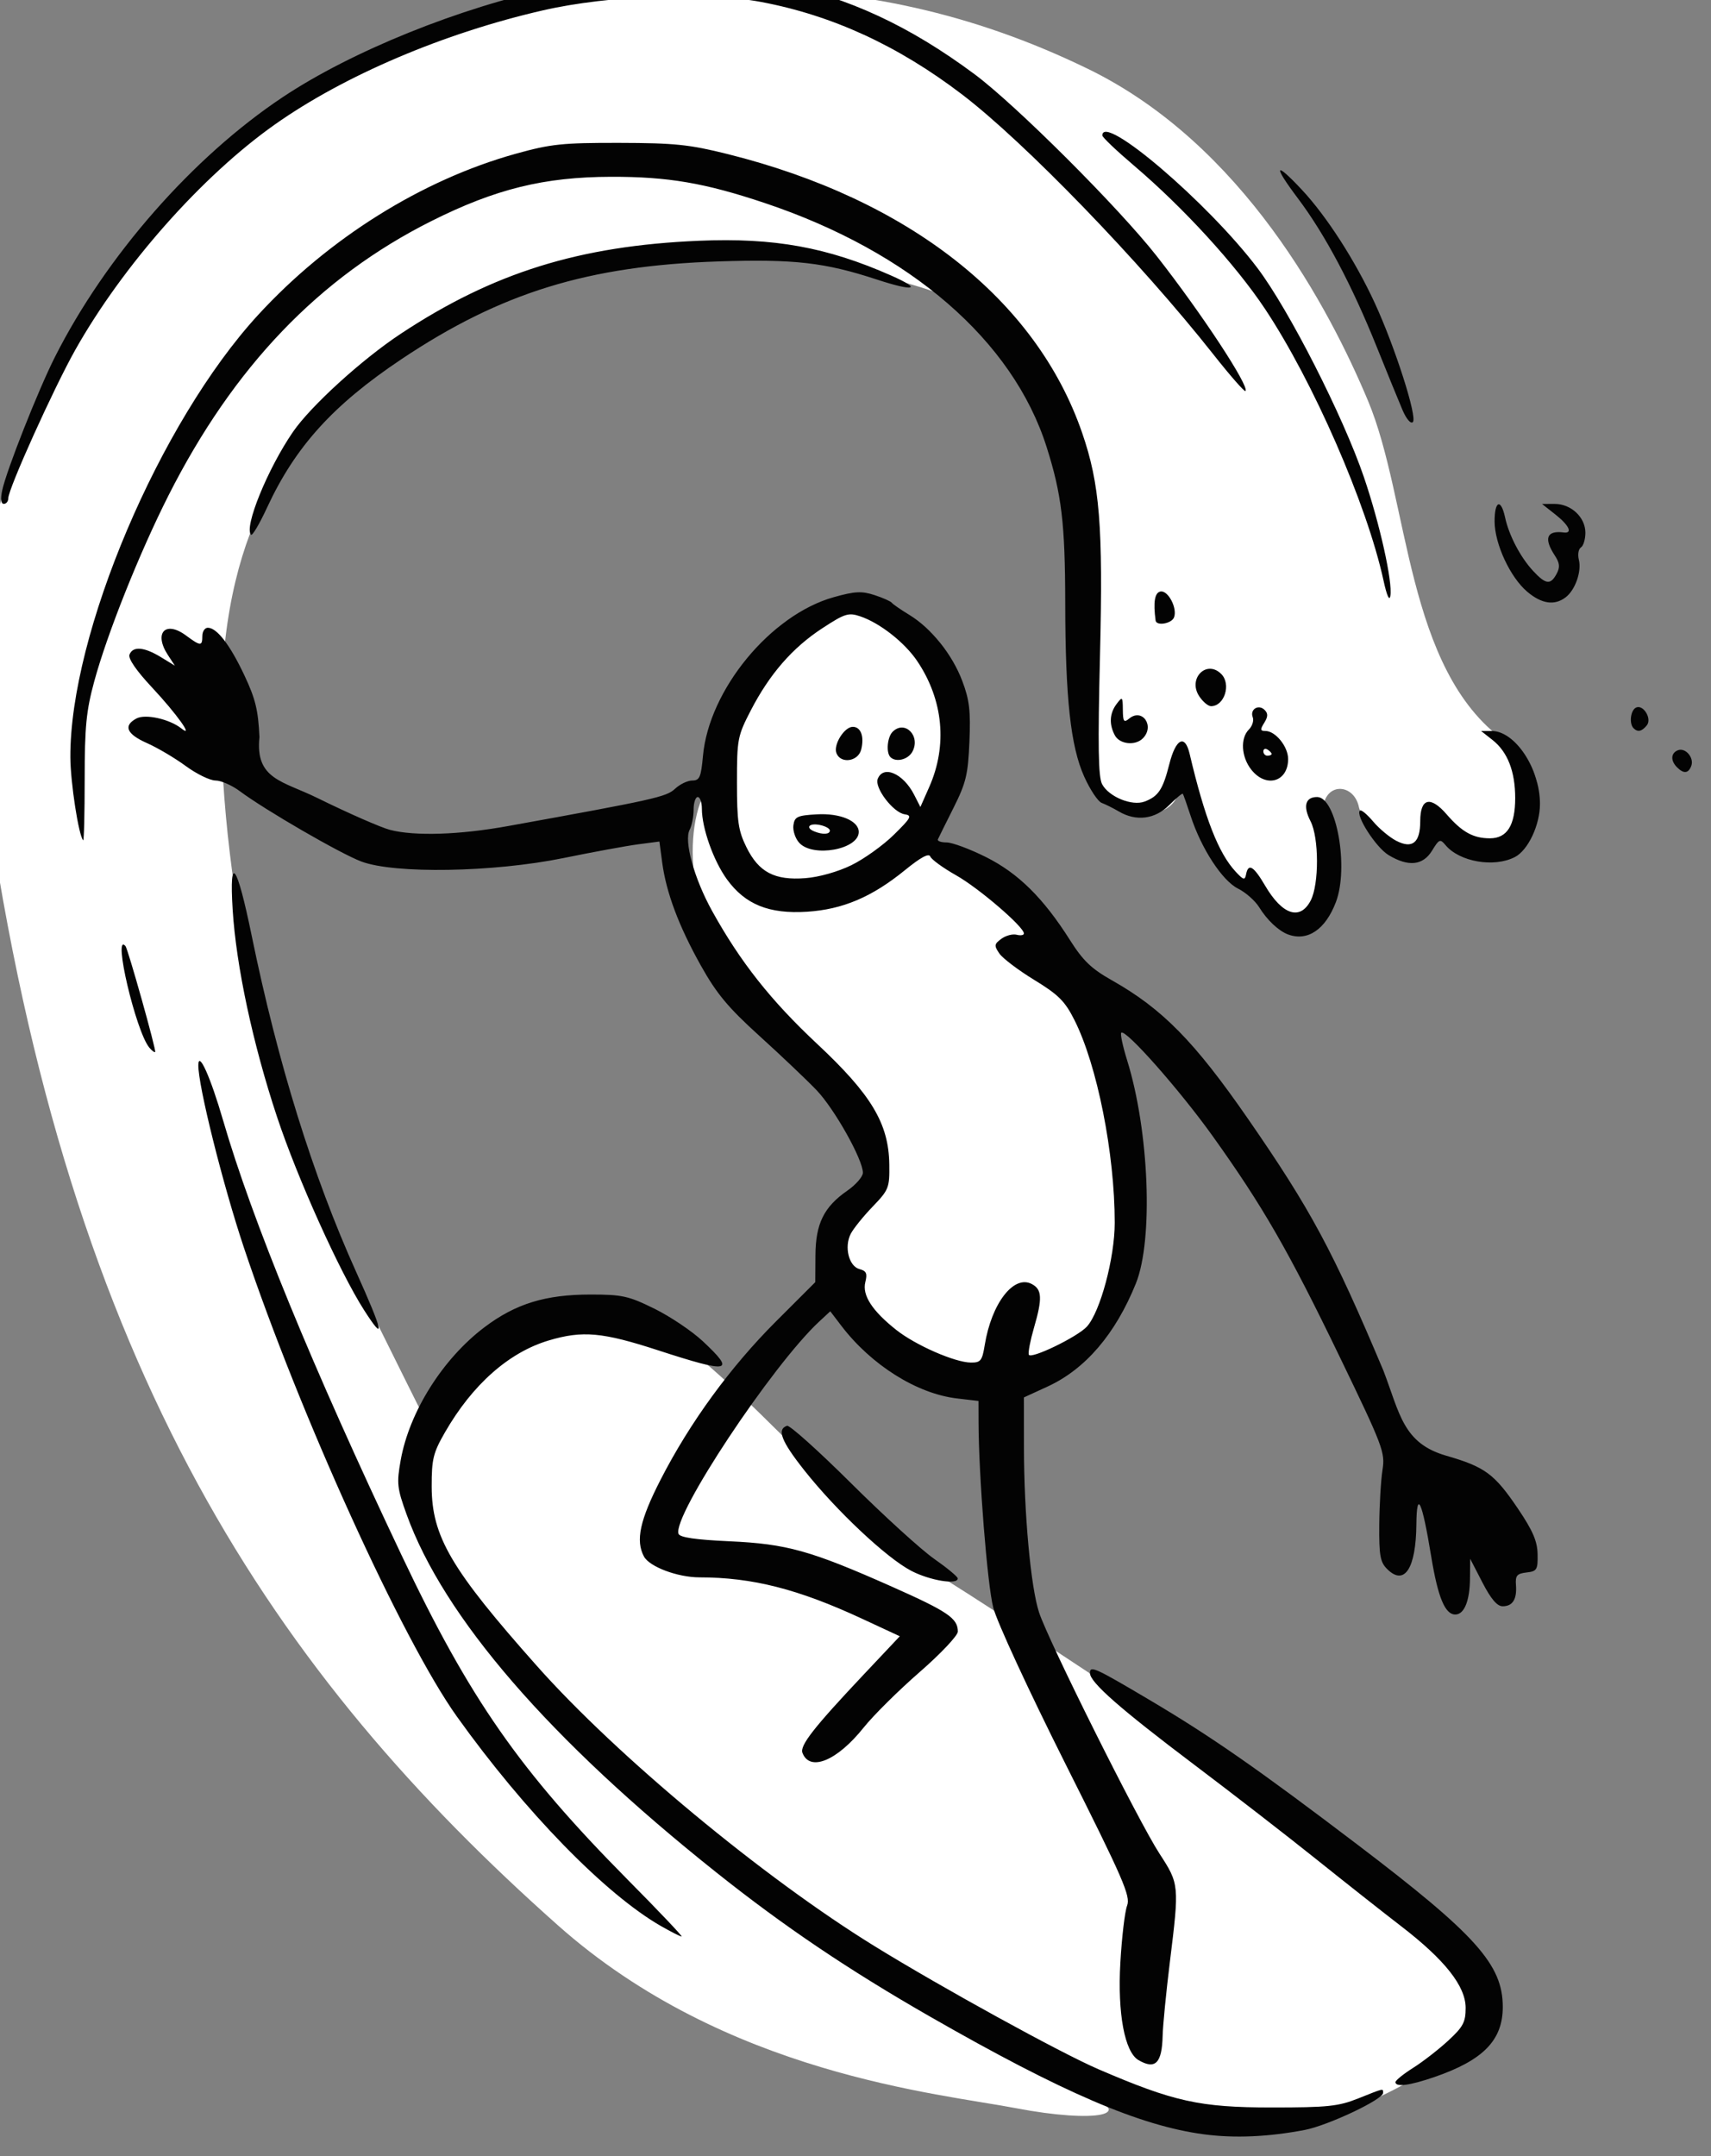 <?xml version="1.0" ?><svg xmlns="http://www.w3.org/2000/svg" width="340.327mm" height="428.879mm" viewBox="0 0 340.327 428.879">
    <rect x="0" y="0" width="340.327" height="428.879" fill="#808080" stroke="none"/>
    <path d="m -8751.075,-10049.822 c -34.867,-0.27 -70.582,1.562 -107.547,5.125 -147.858,14.252 -294.088,78.588 -412.492,227.373 -118.404,148.784 -146.012,294.729 -122.703,459.059 70.407,496.382 249.668,755.571 490.248,969.314 143.907,127.854 326.353,143.995 393.103,156.783 66.751,12.787 108.636,6.127 53.578,-13.72 -55.058,-19.847 -240.212,-139.197 -312.883,-191.811 -72.671,-52.614 -166.211,-154.634 -196.256,-190.598 -30.045,-35.963 -63.642,-106.035 -67.639,-135.605 -3.996,-29.57 15.951,-59.061 15.951,-59.061 0,0 -98.839,-197.497 -110.68,-227.068 -11.841,-29.57 -66.159,-217.78 -63.939,-384.547 2.22,-166.766 67.638,-226.44 111.744,-275.324 44.106,-48.885 167.64,-94.327 240.902,-109.912 73.263,-15.584 235.328,14.918 284.318,41.025 48.99,26.107 73.412,63.269 98.129,123.742 24.717,60.472 13.616,177.823 7.695,257.077 0,0 -7.985,50.379 39.377,55.84 47.362,5.461 40.555,-35.432 40.555,-35.432 0,0 0.296,-16.383 16.576,42.625 16.281,59.007 47.361,53.678 47.361,53.678 0,0 -0.739,31.159 27.379,33.976 44.786,4.488 33.247,-61.726 30.583,-92.095 -2.664,-30.37 26.641,-30.503 30.934,-7.726 5.305,20.514 58.584,64.055 61.183,13.231 l 9.621,8.793 c 0,0 51.358,26.64 68.971,-0.666 17.613,-27.306 22.753,-51.492 -15.214,-78.881 -84.876,-61.228 -81.263,-206.447 -116.956,-291.548 -32.743,-78.068 -106.712,-219.584 -240.213,-284.452 -100.126,-48.651 -197.087,-68.383 -301.688,-69.195 z m 97.944,527.919 c -91.262,2.264 -86.75,73.478 -113.592,145.344 -35.366,37.334 -20.998,119.171 1.288,160.32 43.29,70.94 129.973,97.909 136.509,165.938 4.026,51.937 -10.262,25.322 -28.716,62.312 -18.454,36.99 10.737,93.759 44.121,115.047 0,0 30.196,43.826 108.688,12.539 127.454,-50.804 93.969,-183.296 76.689,-255.615 -17.279,-72.32 -83.546,-150.981 -107.871,-171.363 -24.325,-20.382 -64.756,-29.29 -64.756,-29.29 0,0 28.351,-22.496 42.107,-69.753 13.756,-47.256 -3.206,-137.743 -94.468,-135.478 z m -227.227,611.245 c -4.123,-0.08 -8.065,0.106 -11.756,0.578 -29.526,3.774 -90.758,40.764 -117.6,95.117 -18.789,54.805 -21.475,58.279 46.301,178.006 67.776,119.726 275.632,242.623 375.115,311.772 99.483,69.148 237.744,118.519 314.553,106.138 76.809,-12.381 131.358,-55.408 150.818,-72.318 19.46,-16.91 10.569,-61.298 -12.246,-81.529 -22.816,-20.231 -157.026,-116.405 -185.881,-143.129 -28.855,-26.723 -220.271,-150.829 -248.119,-168.041 -27.848,-17.211 -92.268,-72.922 -106.863,-88.775 -14.595,-15.853 -90.592,-93.004 -115.756,-109.612 -22.019,-14.532 -59.708,-27.677 -88.566,-28.207 z" fill="#fff" transform="translate(35.816,72.517) matrix(0.232,0,0,0.232,2140.803,2256.668)"/>
    <path d="m -8349.861,-8209.858 c -54.847,-7.303 -121.219,-35.833 -234.627,-100.85 -70.218,-40.255 -125.014,-77.214 -183.351,-123.663 -142.997,-113.855 -233.743,-218.766 -265.583,-307.032 -8.116,-22.498 -8.555,-26.544 -5.026,-46.345 7.396,-41.506 36.099,-87.05 71.864,-114.038 26.671,-20.123 52.243,-28.004 90.869,-28.004 27.204,0 32.589,1.191 54.799,12.129 13.547,6.671 32.226,19.236 41.508,27.917 28.6,26.751 23.308,27.818 -38.41,7.738 -47.667,-15.506 -64.66,-17.048 -93.518,-8.476 -34.347,10.199 -65.644,37.895 -89.226,78.964 -10.032,17.47 -11.348,22.864 -11.306,46.319 0.077,42.807 16.523,70.848 90.21,153.805 68.707,77.35 194.119,181.424 289.474,240.228 57.528,35.475 159.363,91.46 191.813,105.45 64.712,27.898 87.078,32.841 148.608,32.847 48.233,0 57.216,-0.937 74.332,-7.77 22.457,-8.968 21.238,-8.7 21.238,-4.678 0,5.601 -47.364,27.954 -67.252,31.739 -31.345,5.966 -60.212,7.208 -86.414,3.72 z m 164.291,-44.753 c 0,-1.46 6.833,-6.969 15.175,-12.238 8.343,-5.27 21.879,-15.777 30.08,-23.348 12.769,-11.79 14.911,-15.812 14.911,-28.007 0,-18.655 -17.8,-41.207 -55.269,-70.029 -15.186,-11.68 -47.895,-37.489 -72.687,-57.354 -24.792,-19.863 -71.847,-56.309 -104.569,-80.99 -63.761,-48.095 -89.579,-70.771 -89.579,-78.685 0,-6.645 3.888,-4.898 50.532,22.7 53.149,31.445 93.106,59.232 178.64,124.224 101.853,77.393 124.805,103.029 124.774,139.361 -0.026,28.453 -16.792,45.629 -58.586,60.007 -21.222,7.303 -33.434,8.896 -33.424,4.359 z m -220.289,-18.835 c -11.907,-6.94 -18.076,-39.993 -15.589,-83.536 1.246,-21.808 3.848,-43.815 5.782,-48.902 3.109,-8.179 -3.005,-22.243 -52.799,-121.455 -31.598,-62.956 -58.791,-121.805 -61.956,-134.078 -5.085,-19.721 -12.477,-112.991 -12.604,-159.037 l -0.05,-18.089 -18.552,-2.198 c -34.358,-4.07 -73.4,-28.642 -99.143,-62.402 l -9.371,-12.291 -9.432,8.75 c -40.385,37.466 -126.364,167.203 -120.659,182.07 1.17,3.05 14.784,5.03 43.594,6.342 49.215,2.243 69.657,7.948 139.174,38.843 48.165,21.408 56.691,27.211 56.691,38.589 0,3.411 -14.771,19.061 -32.824,34.776 -18.053,15.716 -39.622,37.097 -47.932,47.509 -22.716,28.469 -46.138,38.158 -52.453,21.702 -2.419,-6.305 9.632,-21.697 53.016,-67.713 l 30.429,-32.279 -32.26,-14.988 c -54.783,-25.453 -94.216,-35.494 -139.385,-35.494 -18.812,0 -42.979,-9.065 -47.703,-17.892 -7.315,-13.667 -3.507,-31.185 14.347,-66.004 25.117,-48.982 59.748,-96.458 98.886,-135.559 l 33.657,-33.627 0.135,-23.006 c 0.159,-27.126 7.253,-41.514 27.33,-55.427 7.341,-5.087 13.348,-12.005 13.348,-15.371 0,-11.33 -24.353,-54.721 -39.727,-70.787 -8.383,-8.761 -30.351,-29.627 -48.816,-46.367 -27.065,-24.54 -36.828,-36.255 -50.362,-60.434 -19.009,-33.962 -29.75,-62.625 -33.194,-88.59 l -2.356,-17.76 -18.075,2.365 c -9.941,1.304 -38.782,6.6 -64.09,11.774 -60.09,12.28 -144.906,13.732 -173.44,2.968 -18.072,-6.82 -82.239,-43.973 -104.221,-60.344 -6.705,-4.994 -16.049,-9.082 -20.763,-9.082 -4.715,0 -16.193,-5.593 -25.508,-12.432 -9.315,-6.838 -24.262,-15.673 -33.216,-19.634 -17.525,-7.752 -20.593,-14.93 -9.027,-21.121 7.661,-4.099 28.296,0.473 38.457,8.519 11.358,8.997 -4.099,-12.631 -24.987,-34.959 -13.667,-14.609 -20.75,-24.92 -19.45,-28.31 2.835,-7.388 12.467,-6.637 26.78,2.089 l 12.124,7.391 -5.929,-9.05 c -12.398,-18.923 -2.302,-29.958 15.42,-16.855 12.611,9.324 14.046,9.374 14.046,0.478 0,-3.894 2.112,-7.08 4.692,-7.08 7.79,0 18.99,14.55 31.331,40.704 9.511,20.158 11.927,30.06 12.952,53.094 -3.803,36.275 19.966,37.529 49.59,52.115 26.581,13.087 54.7,25.421 62.487,27.412 21.337,5.448 59.421,4.208 100.879,-3.286 125.734,-22.733 135.912,-25.005 143.343,-31.984 4.15,-3.9 10.806,-7.091 14.79,-7.091 6.272,0 7.5,-2.819 9.151,-21.028 5.151,-56.808 57.964,-120.942 112.098,-136.13 18.151,-5.094 23.97,-5.4 34.906,-1.834 7.218,2.352 13.92,5.325 14.894,6.605 0.974,1.282 7.715,5.941 14.982,10.358 18.891,11.479 36.882,33.938 45.498,56.8 6.101,16.186 7.198,25.557 6.082,51.963 -1.191,28.177 -2.897,35.278 -13.609,56.635 -6.736,13.428 -12.779,25.61 -13.428,27.07 -0.649,1.46 2.721,2.655 7.488,2.655 4.768,0 19.944,5.641 33.725,12.535 27.721,13.869 49.257,35.165 72.138,71.335 11.07,17.5 18.298,24.426 35.8,34.306 43.324,24.461 70.907,52.529 116.764,118.822 53.793,77.764 72.709,112.944 116.078,215.869 14.057,36.739 16.702,62.163 53.735,72.853 33.364,9.629 41.451,15.602 61.677,45.56 12.674,18.774 16.543,27.768 16.749,38.936 0.244,13.303 -0.554,14.617 -9.505,15.647 -8.212,0.945 -9.655,2.655 -9.041,10.72 0.934,12.254 -2.817,18.243 -11.426,18.243 -4.717,0 -10.046,-6.263 -17.319,-20.354 l -10.505,-20.351 -0.17,17.046 c -0.191,19.098 -4.963,30.739 -12.602,30.739 -8.777,0 -14.891,-14.723 -20.629,-49.677 -7.881,-48.019 -12.442,-57.883 -12.73,-27.54 -0.359,37.901 -10.277,53.006 -25.082,38.201 -5.954,-5.955 -6.96,-11.622 -6.737,-37.97 0.143,-17.036 1.386,-38.14 2.759,-46.901 2.376,-15.158 0.598,-19.86 -36.829,-97.34 -43.785,-90.641 -65.636,-128.609 -108.64,-188.764 -28.396,-39.72 -74.927,-92.352 -78.495,-88.787 -0.971,0.972 1.29,11.588 5.026,23.593 18.934,60.835 22.59,153.98 7.51,191.363 -17.47,43.312 -43.294,73.469 -75.647,88.341 l -20.352,9.355 0.032,42.624 c 0.04,56.837 5.815,119.952 12.969,141.731 8.053,24.516 85.212,179.059 103.216,206.729 17,26.13 17.071,26.866 8.924,92.915 -3.204,25.981 -5.992,54.405 -6.194,63.165 -0.544,23.571 -6.261,29.377 -20.663,20.986 z m -131.866,-612.983 c 5.799,-35.859 24.933,-60.628 40.427,-52.337 8.777,4.699 9.126,12.283 1.736,37.705 -3.07,10.557 -5.04,20.82 -4.379,22.803 1.435,4.304 41.844,-15.232 49.855,-24.104 11.447,-12.676 23.817,-58.895 23.817,-88.988 0,-59.367 -15.026,-134.999 -34.507,-173.697 -8.206,-16.3 -13.635,-21.723 -34.515,-34.479 -13.627,-8.328 -27.087,-18.525 -29.909,-22.663 -4.611,-6.762 -4.431,-8.041 1.77,-12.591 3.796,-2.785 9.689,-4.338 13.096,-3.454 3.407,0.884 6.194,0.395 6.194,-1.089 0,-5.707 -38.691,-38.917 -58.106,-49.876 -11.209,-6.326 -21.173,-13.568 -22.143,-16.095 -1.196,-3.117 -8.201,0.65 -21.794,11.723 -28.234,22.995 -53.315,33.64 -83.886,35.602 -32.568,2.092 -53.053,-6.204 -68.713,-27.821 -11.531,-15.918 -21.447,-43.912 -21.447,-60.543 0,-5.488 -1.593,-9.977 -3.54,-9.977 -1.947,0 -3.539,4.882 -3.539,10.85 0,5.97 -1.51,13.674 -3.355,17.12 -5.126,9.578 3.764,41.817 19.238,69.763 24.178,43.667 50.372,76.808 89.998,113.87 46.596,43.585 61.416,68.359 61.893,103.464 0.271,19.913 -0.448,21.726 -14.309,36.123 -8.027,8.336 -16.479,18.835 -18.783,23.329 -5.728,11.177 -1.574,27.803 7.542,30.187 5.885,1.54 6.861,3.722 4.995,11.16 -2.818,11.23 5.835,24.593 26.542,40.994 16.572,13.125 50.251,27.858 63.966,27.981 8.363,0.08 9.696,-1.609 11.856,-14.96 z m -114.249,-411.483 c 10.814,-5.296 27.175,-17.016 36.358,-26.048 14.823,-14.579 15.857,-16.549 9.214,-17.555 -9.802,-1.484 -25.983,-22.698 -23.081,-30.261 4.698,-12.243 21.926,-4.778 31.265,13.547 l 5.336,10.47 7.585,-17.147 c 15.786,-35.687 12.076,-74.631 -10.279,-107.916 -10.73,-15.976 -32.052,-32.721 -48.888,-38.392 -10.078,-3.395 -13.152,-2.429 -32.526,10.231 -25.554,16.696 -45.145,39.202 -61.275,70.387 -11.363,21.97 -11.876,24.641 -11.876,61.897 0,33.417 1.148,41.264 8.097,55.371 10.591,21.498 24.153,28.615 50.623,26.571 11.654,-0.9 27.865,-5.484 39.447,-11.155 z m -44.809,-19.172 c -3.378,-3.732 -5.616,-10.502 -4.973,-15.041 1.035,-7.309 3.343,-8.381 20.074,-9.34 19.983,-1.141 35.959,5.578 35.959,15.121 0,15.01 -39.393,22.154 -51.06,9.26 z m 26.283,-10.497 c 0,-1.72 -3.982,-3.889 -8.849,-4.818 -9.082,-1.736 -12.351,2.403 -4.425,5.601 7.229,2.915 13.274,2.56 13.274,-0.783 z m 5.608,-66.394 c -2.757,-7.186 6.809,-22.509 14.053,-22.509 6.92,0 9.999,8.328 7.201,19.475 -2.597,10.348 -17.624,12.493 -21.253,3.034 z m 46.306,3.449 c -3.846,-3.847 -2.691,-17.131 1.888,-21.71 10.386,-10.385 24.231,3.459 16.99,16.99 -3.683,6.881 -14.109,9.488 -18.878,4.72 z m -196.589,1002.208 c -47.721,-27.279 -116.884,-98.255 -175.058,-179.648 -46.775,-65.446 -134.653,-258.812 -182.427,-401.411 -18.256,-54.491 -39.678,-140.274 -39.284,-157.304 0.283,-12.222 10.492,10.629 21.187,47.426 24.903,85.675 76.537,211.484 153.061,372.937 58.366,123.141 101.272,184.695 193.962,278.265 26.517,26.77 47.273,48.65 46.126,48.629 -1.148,-0.03 -9.053,-4.027 -17.567,-8.894 z m 214.452,-304.618 c -21.16,-11.012 -64.305,-51.562 -91.7,-86.187 -19.79,-25.01 -23.725,-35.167 -14.781,-38.146 2.2,-0.732 26.912,21.437 54.915,49.261 28.003,27.827 60.016,56.964 71.139,64.753 11.124,7.787 20.259,15.352 20.302,16.813 0.165,5.76 -23.844,1.85 -39.875,-6.494 z m -469.076,-223.446 c -21.024,-32.825 -57.194,-113.108 -74.684,-165.775 -20.723,-62.401 -35.056,-129.371 -38.038,-177.742 -2.995,-48.578 3.632,-39.438 16.346,22.541 22.407,109.233 52.421,205.829 89.517,288.101 23.284,51.639 25.413,61.843 6.86,32.875 z m -184.182,-225.118 c -11.552,-13.918 -31.638,-99.445 -20.454,-87.09 2.137,2.36 26.645,89.71 25.494,90.863 -0.574,0.573 -2.842,-1.126 -5.04,-3.773 z m 976.376,-96.976 c -8.101,-2.978 -18.043,-12.331 -24.86,-23.39 -3.381,-5.485 -11.516,-12.653 -18.076,-15.928 -13.543,-6.762 -31.475,-34.249 -40.626,-62.272 -3.235,-9.907 -6.27,-18.484 -6.744,-19.058 -0.474,-0.573 -5.711,3.807 -11.639,9.735 -12.167,12.167 -28.307,14.211 -43.179,5.471 -4.867,-2.859 -11.485,-6.169 -14.705,-7.35 -3.221,-1.184 -9.981,-11.341 -15.021,-22.573 -11.647,-25.953 -16.137,-67.069 -16.253,-148.831 -0.098,-68.294 -3.048,-93.004 -15.97,-133.746 -28.931,-91.212 -116.873,-167.331 -241.599,-209.118 -51.427,-17.229 -83.011,-22.621 -131.821,-22.496 -57.372,0.133 -99.15,10.444 -154.07,37.986 -96.144,48.215 -169.519,124.811 -225.404,235.299 -24.84,49.109 -52.456,118.275 -63.616,159.327 -6.859,25.23 -8.181,38.753 -8.194,83.771 0,29.526 -0.592,53.108 -1.298,52.401 -3.844,-3.844 -10.873,-49.366 -10.98,-71.111 -0.522,-105.837 76.481,-287.257 160.96,-379.226 60.396,-65.751 140.432,-115.824 220.887,-138.195 30.171,-8.389 40.01,-9.422 88.794,-9.326 47.432,0.106 60.002,1.391 92.799,9.578 155.244,38.745 264.616,124.71 303.974,238.915 15.165,44.001 18.061,79.909 15.357,190.389 -1.913,78.183 -1.482,104.783 1.797,110.911 5.817,10.871 25.69,18.983 36.462,14.887 11.849,-4.505 15.637,-10.263 21.202,-32.225 5.508,-21.74 13.356,-25.732 17.34,-8.824 13.023,55.27 24.778,85.367 39.527,101.196 6.738,7.232 7.888,7.521 8.908,2.225 1.895,-9.838 6.457,-7.109 16.355,9.78 14.727,25.129 30.045,30.08 39.07,12.628 7.226,-13.971 7.129,-53.818 -0.165,-67.923 -6.635,-12.83 -4.486,-20.741 5.635,-20.741 16.59,0 27.394,60.546 16.088,90.151 -8.966,23.478 -24.255,33.816 -40.935,27.683 z m 85.978,-68.154 c -10.774,-6.57 -28.424,-34.083 -24.427,-38.079 1.029,-1.03 6.108,3.165 11.287,9.318 5.179,6.156 14.119,13.624 19.868,16.595 13.846,7.162 20.562,1.667 20.562,-16.82 0,-19.781 8.677,-21.981 22.716,-5.764 13.083,15.116 22.761,20.465 37.024,20.465 14.711,0 21.671,-11.088 21.671,-34.527 0,-22.904 -6.551,-39.629 -19.516,-49.828 l -9.755,-7.675 h 9.055 c 20.121,0 41.454,32.164 41.454,62.502 0,18.134 -10.191,39.744 -21.5,45.592 -17.888,9.251 -47.584,4.112 -59.537,-10.3 -4.522,-5.453 -5.484,-5.052 -11.452,4.76 -7.822,12.862 -20.442,14.13 -37.448,3.761 z m -117.577,-73.166 c -8.602,-10.935 -9.547,-26.892 -2.037,-34.402 2.915,-2.915 4.399,-7.646 3.298,-10.513 -2.606,-6.793 5.002,-11.447 10.205,-6.243 3.01,3.01 2.925,5.795 -0.339,11.019 -3.623,5.801 -3.457,6.99 0.974,6.99 8.659,0 19.498,13.38 19.498,24.07 0,19.674 -18.977,25.127 -31.599,9.079 z m 17.441,-13.472 c 0,-0.858 -1.593,-2.544 -3.54,-3.749 -1.947,-1.202 -3.539,-0.499 -3.539,1.561 0,2.063 1.593,3.749 3.539,3.749 1.947,0 3.54,-0.701 3.54,-1.561 z m 347.588,11.473 c -5.72,-5.721 -5.36,-12.267 0.803,-14.633 6.473,-2.482 14.066,6.536 11.385,13.526 -2.477,6.454 -6.476,6.817 -12.188,1.107 z m -481.968,-27.378 c -5.104,-9.535 -4.571,-18.917 1.533,-26.987 4.903,-6.483 5.203,-6.196 5.309,5.067 0.096,10.157 0.897,11.286 5.377,7.566 11.3,-9.376 22.24,6.441 11.726,16.953 -6.503,6.504 -19.849,5.055 -23.945,-2.599 z m 444.685,-6.132 c -3.792,-3.791 -2.718,-14.699 1.717,-17.439 6.198,-3.83 14.477,9.193 9.588,15.084 -4.328,5.217 -7.736,5.926 -11.305,2.355 z m -372.417,-27.489 c -9.945,-15.177 6.373,-31.554 18.93,-18.997 8.729,8.731 2.733,27.608 -8.767,27.608 -2.486,0 -7.059,-3.873 -10.162,-8.611 z m -37.352,-64.833 c -2.119,-15.777 -0.761,-23.911 4.15,-24.862 6.511,-1.261 14.687,14.28 11.661,22.164 -2.071,5.395 -15.149,7.627 -15.811,2.698 z m 195.356,-34.511 c -14.164,-64.95 -60.386,-170.798 -101.656,-232.788 -25.228,-37.896 -69.843,-86.657 -112.407,-122.857 -14.824,-12.604 -26.952,-24.152 -26.952,-25.66 0,-19.777 90.92,57.928 133.007,113.674 27.009,35.775 73.435,126.958 91.257,179.235 13.521,39.661 24.67,89.646 22.685,101.706 -0.819,4.978 -3.027,0.03 -5.935,-13.31 z m 123.33,9.878 c -14.635,-12.315 -28.004,-41.066 -28.048,-60.318 -0.04,-17.77 5.428,-19.931 8.965,-3.541 3.354,15.541 13.135,34.222 24.093,46.016 10.822,11.647 14.924,12.14 20.128,2.416 3.04,-5.678 2.672,-9.214 -1.645,-15.803 -9.58,-14.622 -6.871,-21.514 7.712,-19.618 7.952,1.032 4.658,-6.119 -7.079,-15.368 l -11.504,-9.066 10.836,-0.03 c 14.077,-0.05 26.33,11.426 26.33,24.668 0,5.649 -1.722,11.335 -3.826,12.636 -2.104,1.301 -2.898,6.061 -1.764,10.582 2.506,9.987 -3.123,25.941 -11.362,32.198 -9.514,7.229 -20.474,5.639 -32.836,-4.762 z m -1094.195,-48.921 c -6.273,-6.273 14.284,-56.688 35.963,-88.197 15.261,-22.18 59.032,-62.032 92.288,-84.026 79.246,-52.407 153.091,-75.45 255.685,-79.787 64.502,-2.727 109.816,5.474 164.923,29.846 27.255,12.053 19.926,13.985 -12.576,3.316 -44.376,-14.566 -70.662,-17.569 -135.35,-15.455 -111.8,3.652 -186.622,26.706 -271.974,83.798 -58.647,39.228 -91.042,75.008 -115.269,127.314 -6.421,13.862 -12.581,24.301 -13.689,23.191 z m -213.368,-37.944 c 3.536,-16.846 30.858,-85.998 45.193,-114.385 43.69,-86.514 118.222,-171.499 195.492,-222.912 59.163,-39.367 151.352,-76.604 231.952,-93.692 56.296,-11.936 145.473,-13.738 193.046,-3.9 60.093,12.429 112.139,36.592 167.809,77.913 35.47,26.329 123.629,114.321 156.397,156.104 38.32,48.862 79.761,111.903 76.02,115.643 -0.835,0.837 -13.203,-13.294 -27.484,-31.399 -62.681,-79.469 -161.965,-182.128 -215.756,-223.093 -54.755,-41.697 -111.126,-67.602 -172.08,-79.081 -46.978,-8.845 -130.697,-5.649 -186.57,7.126 -85.246,19.485 -170.747,55.876 -230.42,98.067 -62.325,44.068 -130.181,120.717 -170.909,193.054 -18.539,32.929 -57.462,119.132 -57.462,127.264 0,2.636 -1.719,4.794 -3.821,4.794 -2.446,0 -2.952,-4.138 -1.407,-11.503 z m 1200.591,-68.905 c -3.157,-7.364 -13.097,-31.708 -22.089,-54.097 -21.329,-53.102 -44.326,-96.448 -67.543,-127.311 -21.756,-28.921 -20.12,-32.539 3.361,-7.436 21.159,22.62 45.686,60.723 62.441,97.008 17.325,37.516 36.71,98.088 32.681,102.115 -1.788,1.789 -5.552,-2.583 -8.851,-10.279 z" fill="#030303" transform="translate(35.816,72.517) matrix(0.232,0,0,0.232,2140.803,2256.668)"/>
</svg>